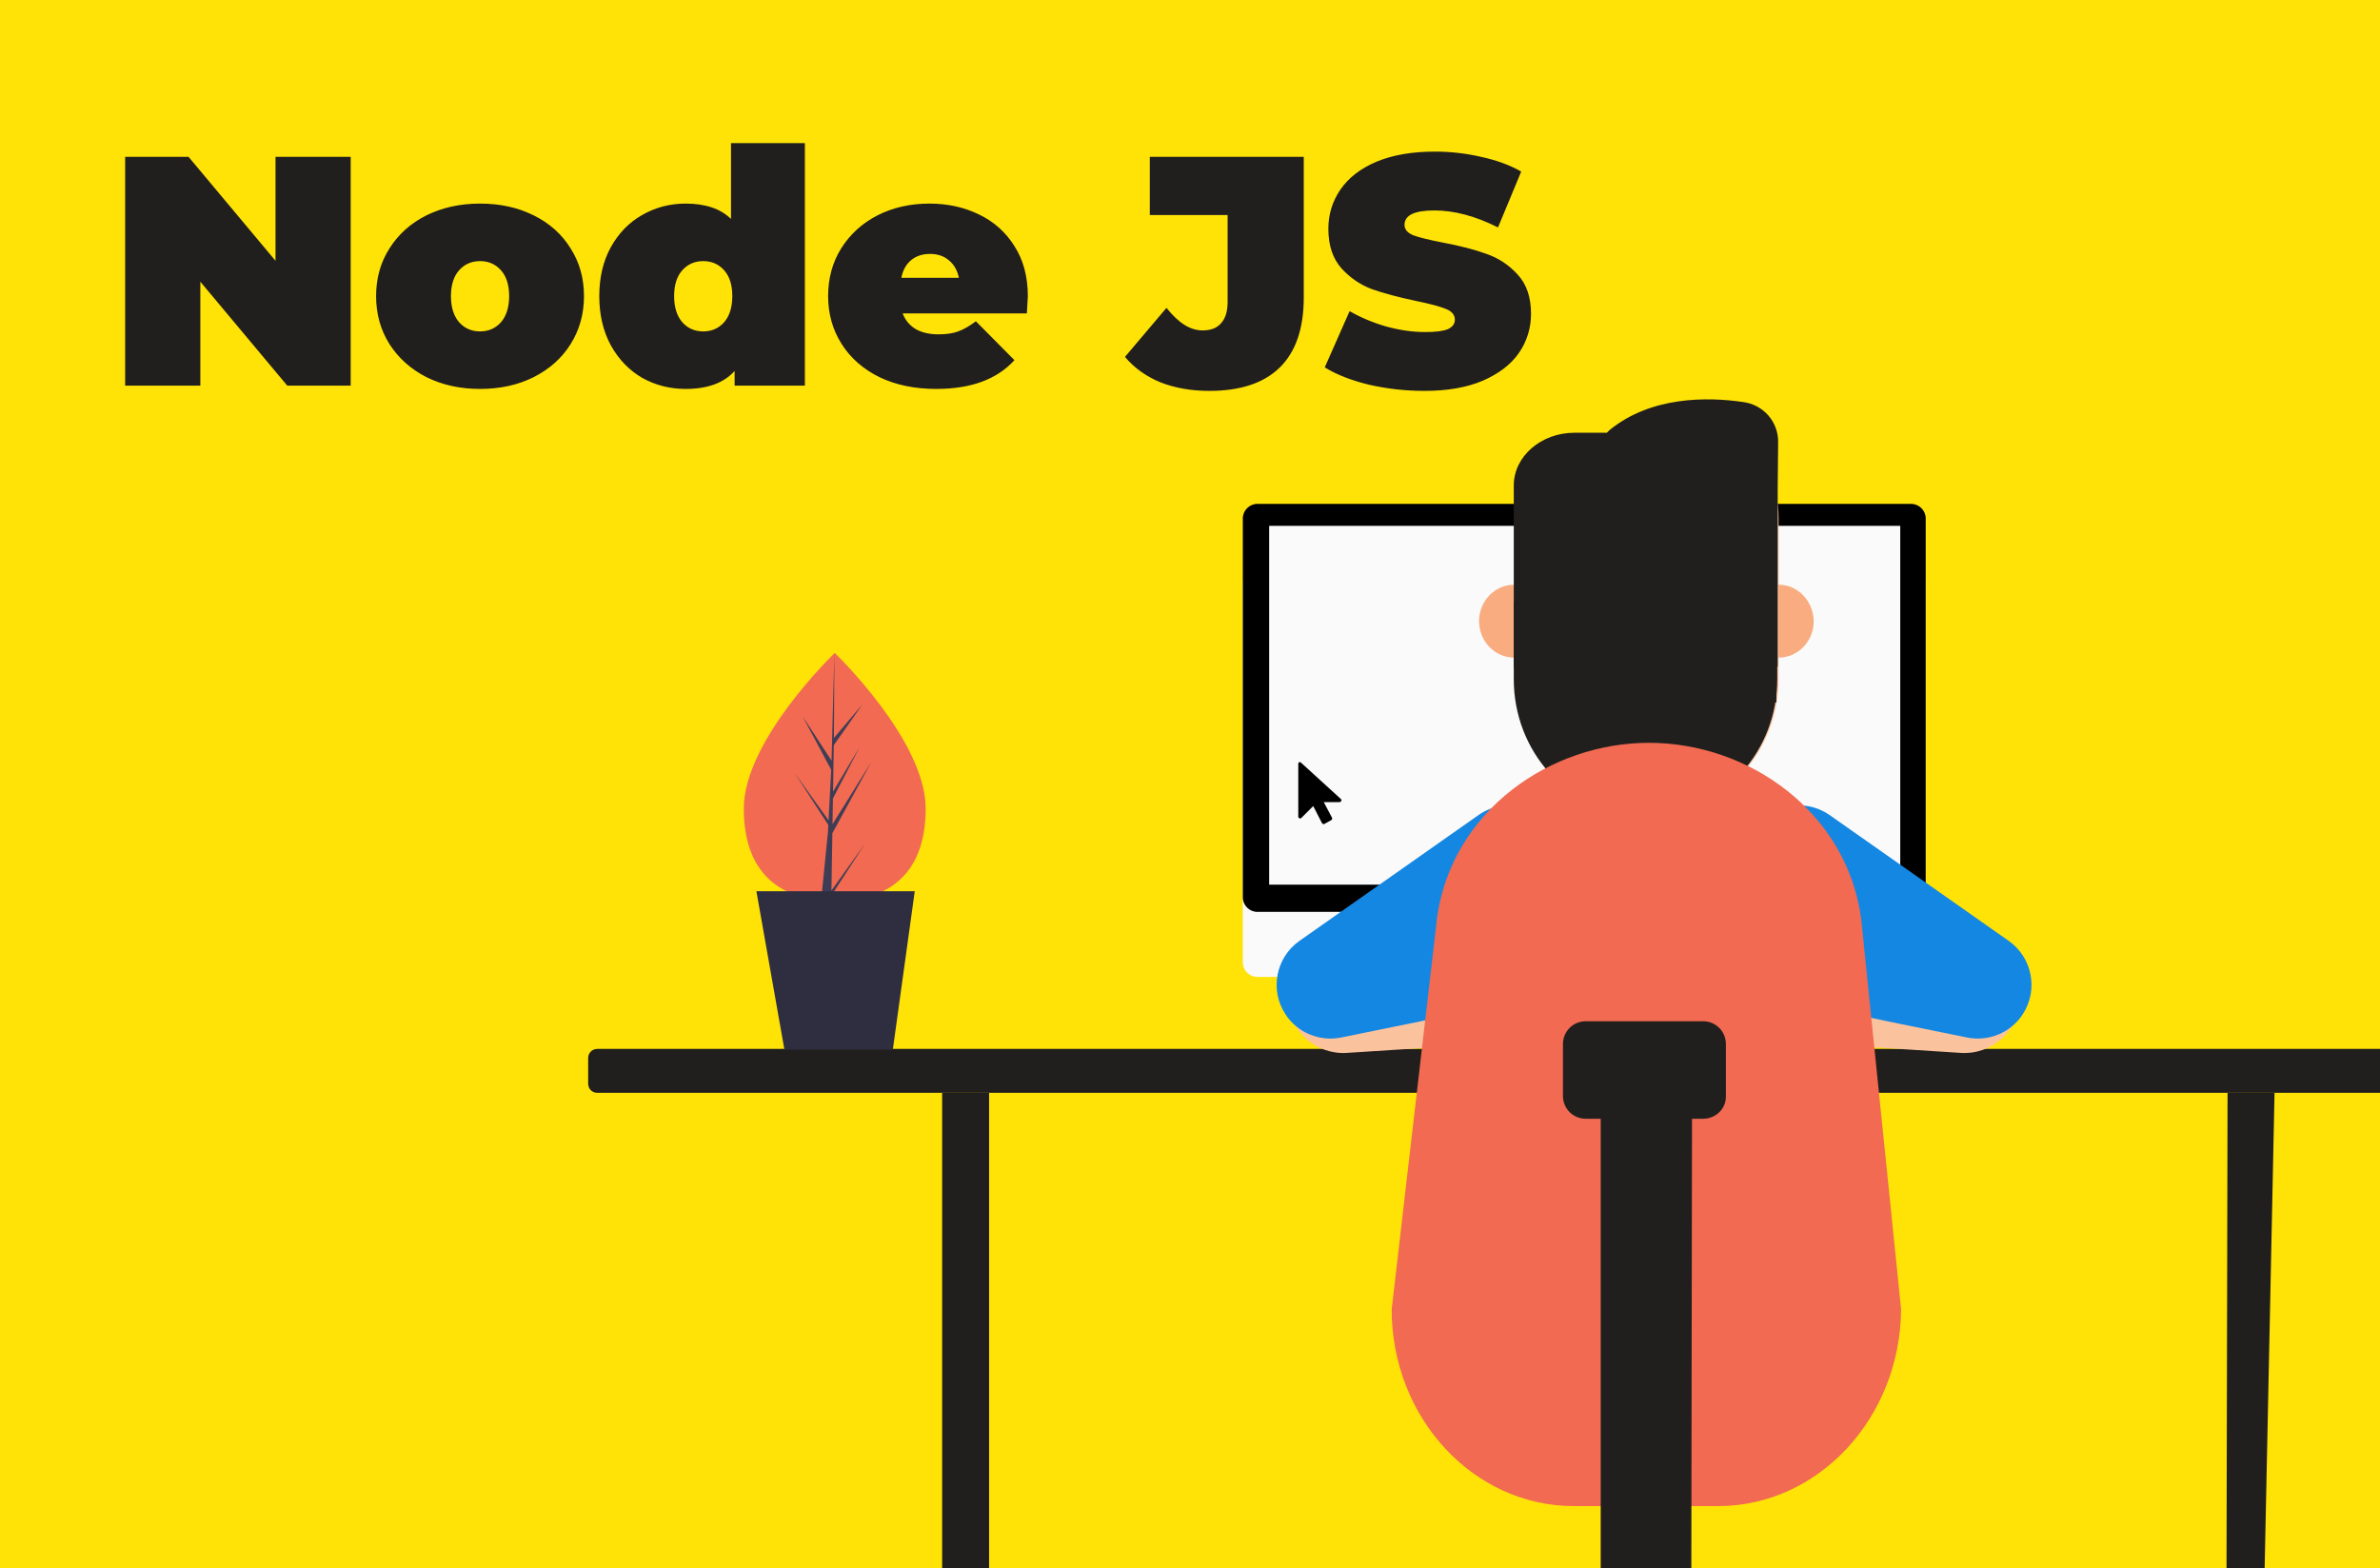 <svg width="648" height="427" viewBox="0 0 648 427" fill="none" xmlns="http://www.w3.org/2000/svg">
<rect x="0" y="0" width="648" height="427" fill="#808080" stroke="none"/>
<g clip-path="url(#clip0_1495_2206)">
<rect width="648" height="427" fill="white"/>
<rect width="648" height="427" fill="white"/>
<rect width="648" height="427" fill="#FFE307"/>
<path d="M95.483 42.7V105H78.217L54.543 76.698V105H34.073V42.7H51.339L75.013 71.002V42.7H95.483ZM130.701 105.89C125.302 105.89 120.437 104.822 116.105 102.686C111.833 100.491 108.481 97.494 106.048 93.697C103.616 89.84 102.399 85.479 102.399 80.614C102.399 75.749 103.616 71.417 106.048 67.62C108.481 63.763 111.833 60.767 116.105 58.631C120.437 56.495 125.302 55.427 130.701 55.427C136.16 55.427 141.025 56.495 145.297 58.631C149.629 60.767 152.981 63.763 155.354 67.62C157.787 71.417 159.003 75.749 159.003 80.614C159.003 85.479 157.787 89.84 155.354 93.697C152.981 97.494 149.629 100.491 145.297 102.686C141.025 104.822 136.16 105.89 130.701 105.89ZM130.701 90.226C133.015 90.226 134.914 89.395 136.397 87.734C137.881 86.013 138.622 83.64 138.622 80.614C138.622 77.588 137.881 75.244 136.397 73.583C134.914 71.922 133.015 71.091 130.701 71.091C128.387 71.091 126.489 71.922 125.005 73.583C123.522 75.244 122.78 77.588 122.78 80.614C122.78 83.64 123.522 86.013 125.005 87.734C126.489 89.395 128.387 90.226 130.701 90.226ZM219.144 38.962V105H200.009V100.995C197.101 104.258 192.651 105.89 186.659 105.89C182.387 105.89 178.441 104.881 174.822 102.864C171.262 100.787 168.414 97.821 166.278 93.964C164.201 90.107 163.163 85.657 163.163 80.614C163.163 75.571 164.201 71.15 166.278 67.353C168.414 63.496 171.262 60.559 174.822 58.542C178.441 56.465 182.387 55.427 186.659 55.427C192.058 55.427 196.182 56.821 199.03 59.61V38.962H219.144ZM191.465 90.226C193.779 90.226 195.677 89.395 197.161 87.734C198.644 86.013 199.386 83.64 199.386 80.614C199.386 77.588 198.644 75.244 197.161 73.583C195.677 71.922 193.779 71.091 191.465 71.091C189.151 71.091 187.252 71.922 185.769 73.583C184.285 75.244 183.544 77.588 183.544 80.614C183.544 83.64 184.285 86.013 185.769 87.734C187.252 89.395 189.151 90.226 191.465 90.226ZM279.849 80.614C279.849 80.911 279.76 82.483 279.582 85.331H245.762C246.474 87.17 247.66 88.594 249.322 89.603C250.983 90.552 253.06 91.027 255.552 91.027C257.688 91.027 259.468 90.76 260.892 90.226C262.375 89.692 263.977 88.772 265.698 87.467L276.2 98.058C271.453 103.279 264.363 105.89 254.929 105.89C249.055 105.89 243.893 104.822 239.443 102.686C234.993 100.491 231.551 97.465 229.119 93.608C226.686 89.751 225.47 85.42 225.47 80.614C225.47 75.749 226.656 71.417 229.03 67.62C231.462 63.763 234.755 60.767 238.909 58.631C243.121 56.495 247.838 55.427 253.06 55.427C257.984 55.427 262.464 56.406 266.499 58.364C270.593 60.322 273.826 63.2 276.2 66.997C278.632 70.794 279.849 75.333 279.849 80.614ZM253.238 69.133C251.161 69.133 249.44 69.697 248.076 70.824C246.711 71.951 245.821 73.553 245.406 75.63H261.07C260.654 73.613 259.764 72.04 258.4 70.913C257.035 69.726 255.314 69.133 253.238 69.133ZM329.255 106.424C324.389 106.424 319.969 105.653 315.994 104.11C312.078 102.508 308.844 100.194 306.293 97.168L317.596 83.818C319.257 85.895 320.889 87.437 322.491 88.446C324.093 89.455 325.754 89.959 327.475 89.959C329.67 89.959 331.331 89.306 332.459 88.001C333.645 86.696 334.239 84.767 334.239 82.216V58.542H313.057V42.7H354.976V80.97C354.976 89.455 352.78 95.833 348.39 100.105C344.058 104.318 337.68 106.424 329.255 106.424ZM387.836 106.424C382.674 106.424 377.631 105.86 372.706 104.733C367.841 103.546 363.836 101.974 360.691 100.016L367.455 84.708C370.422 86.429 373.745 87.823 377.423 88.891C381.102 89.9 384.632 90.404 388.014 90.404C390.922 90.404 392.998 90.137 394.244 89.603C395.49 89.01 396.113 88.149 396.113 87.022C396.113 85.717 395.283 84.738 393.621 84.085C392.019 83.432 389.349 82.72 385.611 81.949C380.805 80.94 376.8 79.872 373.596 78.745C370.392 77.558 367.604 75.66 365.23 73.049C362.857 70.379 361.67 66.789 361.67 62.28C361.67 58.364 362.768 54.804 364.963 51.6C367.159 48.396 370.422 45.874 374.753 44.035C379.144 42.196 384.454 41.276 390.684 41.276C394.956 41.276 399.139 41.751 403.233 42.7C407.387 43.59 411.036 44.925 414.18 46.705L407.861 61.924C401.75 58.839 395.965 57.296 390.506 57.296C385.107 57.296 382.407 58.601 382.407 61.212C382.407 62.458 383.208 63.407 384.81 64.06C386.412 64.653 389.053 65.306 392.731 66.018C397.478 66.908 401.483 67.946 404.746 69.133C408.01 70.26 410.828 72.129 413.201 74.74C415.634 77.351 416.85 80.911 416.85 85.42C416.85 89.336 415.753 92.896 413.557 96.1C411.362 99.245 408.069 101.766 403.678 103.665C399.347 105.504 394.066 106.424 387.836 106.424Z" fill="#211F1D"/>
<path d="M721.283 297.534H162.648C161.213 297.534 160.137 296.458 160.137 295.023V288.088C160.137 286.653 161.213 285.577 162.648 285.577H721.283C722.717 285.577 723.794 286.653 723.794 288.088V295.023C723.794 296.458 722.717 297.534 721.283 297.534Z" fill="#211F1D"/>
<path d="M269.305 297.533H256.511V447.053L269.305 446.016V297.533Z" fill="#211F1D"/>
<path d="M619.288 297.533H606.494L606.096 480.029L615.425 483.125L619.288 297.533Z" fill="#211F1D"/>
<path d="M520.246 265.966H342.325C340.172 265.966 338.379 264.172 338.379 262.02V158.83C338.379 156.678 340.172 154.884 342.325 154.884H520.366C522.518 154.884 524.312 156.678 524.312 158.83V262.02C524.312 264.172 522.518 265.966 520.246 265.966Z" fill="#FAFAFA"/>
<path d="M452.334 280.435C451.617 278.641 451.378 276.728 451.378 274.815V265.967H431.409H430.453H412.517V274.815C412.517 276.728 412.278 278.641 411.561 280.435C410.604 282.946 408.81 285.696 405.582 285.696H430.453H431.409H458.313C455.084 285.576 453.291 282.826 452.334 280.435Z" fill="#9B9B9B"/>
<path d="M520.246 248.27H342.325C340.172 248.27 338.379 246.477 338.379 244.325V141.135C338.379 138.983 340.172 137.189 342.325 137.189H520.366C522.518 137.189 524.312 138.983 524.312 141.135V244.205C524.312 246.477 522.518 248.27 520.246 248.27Z" fill="black"/>
<path d="M517.378 143.166H345.555V240.855H517.378V143.166Z" fill="#FAFAFA"/>
<path d="M353.842 222.802C353.962 222.921 354.201 222.802 354.32 222.682L357.549 219.454L359.94 224.117C360.06 224.237 360.179 224.356 360.299 224.356C360.419 224.356 360.419 224.356 360.538 224.356L362.451 223.28C362.571 223.28 362.69 223.161 362.69 223.041C362.69 222.921 362.69 222.802 362.69 222.682L360.419 218.378H364.723C364.962 218.378 365.082 218.258 365.201 218.019C365.321 217.78 365.201 217.66 365.082 217.541L354.201 207.616C354.081 207.497 353.842 207.497 353.723 207.497C353.603 207.616 353.483 207.736 353.483 207.975V222.443C353.483 222.563 353.603 222.682 353.842 222.802Z" fill="black"/>
<path d="M465.119 280.317L366.832 286.654C358.342 287.252 351.049 280.795 350.57 272.306C349.973 263.816 356.429 256.522 364.919 256.044L463.206 249.707C468.348 249.348 472.772 253.294 473.13 258.435L473.848 270.392C474.207 275.534 470.38 279.958 465.119 280.317Z" fill="#FBC39D"/>
<path d="M402.465 221.965L353.8 256.162C347.343 260.706 345.669 269.554 349.973 276.131C353.202 281.153 359.3 283.664 365.159 282.468C386.562 278.163 435.825 268.12 435.347 266.446C434.988 265.13 429.488 245.64 425.064 229.976C422.194 220.291 410.715 216.106 402.465 221.965Z" fill="#1487E3"/>
<path d="M435.469 280.317L533.756 286.654C542.245 287.252 549.539 280.795 550.017 272.306C550.615 263.816 544.158 256.522 535.669 256.044L437.382 249.707C432.24 249.348 427.816 253.294 427.457 258.435L426.74 270.392C426.381 275.534 430.327 279.958 435.469 280.317Z" fill="#FBC39D"/>
<path d="M498.243 221.965L546.909 256.162C553.365 260.706 555.039 269.554 550.735 276.131C547.507 281.153 541.408 283.664 535.549 282.468C514.146 278.163 464.883 268.12 465.361 266.446C465.72 265.13 471.22 245.64 475.644 229.976C478.395 220.291 489.873 216.106 498.243 221.965Z" fill="#1487E3"/>
<path d="M412.271 159.192C407.01 159.192 402.706 163.616 402.706 169.117C402.706 174.617 407.01 179.041 412.271 179.041C417.533 179.041 421.837 174.617 421.837 169.117C421.718 163.616 417.533 159.192 412.271 159.192Z" fill="#F9AC7F"/>
<path d="M484.253 159.192C478.992 159.192 474.688 163.616 474.688 169.117C474.688 174.617 478.992 179.041 484.253 179.041C489.514 179.041 493.819 174.617 493.819 169.117C493.699 163.616 489.514 159.192 484.253 159.192Z" fill="#F9AC7F"/>
<path d="M445.275 222.086C446.232 222.205 447.188 222.325 448.265 222.325C451.254 222.325 454.243 221.966 457.113 221.249C457.113 221.249 457.113 221.249 457.113 221.129C472.657 217.064 484.255 202.357 484.255 184.899V141.136C484.255 120.451 468.113 123.799 448.384 123.799C428.535 123.799 412.513 120.57 412.513 141.136V184.899C412.274 204.509 426.742 220.532 445.275 222.086Z" fill="#FBC39D"/>
<path d="M476.84 170.55V182.388H464.046C464.046 182.388 460.937 173.898 448.143 173.898C435.349 173.898 432.24 182.388 432.24 182.388H419.446V170.55C419.446 165.887 415.141 164.332 412.152 163.854V184.899C412.152 204.508 426.62 220.531 445.154 222.085L445.034 222.205C445.991 222.324 447.067 222.324 448.023 222.324C448.98 222.324 450.056 222.324 451.013 222.205L450.893 222.085C469.307 220.531 483.895 204.508 483.895 184.899V163.854C481.144 164.332 476.84 165.887 476.84 170.55Z" fill="#211F1D"/>
<path d="M474.568 109.45C464.763 108.015 449.458 107.895 438.219 117.102C437.979 117.341 437.74 117.58 437.501 117.82H428.653C419.565 117.82 412.152 124.276 412.152 132.168V140.299V158.952V181.67C413.826 181.67 415.141 180.236 415.141 178.562V146.636C415.141 146.636 415.739 136.473 424.946 136.473H445.871H446.11H469.905C479.71 136.473 480.905 145.321 481.025 146.517V178.442C481.025 180.236 482.34 181.551 484.014 181.551V158.832V140.179V132.885L484.134 120.45C484.253 114.95 480.188 110.167 474.568 109.45Z" fill="#211F1D"/>
<path d="M483.655 131.091H414.185V191.235H483.655V131.091Z" fill="#211F1D"/>
<path d="M467.751 410.051H428.532C401.15 410.051 378.91 386.017 378.91 356.483L391.345 249.228C395.65 220.651 422.075 202.237 448.978 202.237C476.121 202.237 502.785 221.009 506.731 250.065L517.612 356.483C517.373 386.017 495.133 410.051 467.751 410.051Z" fill="#F16A51"/>
<path d="M457.643 455.648L442.532 450.946L435.824 449.065V295.193C435.824 293.039 437.259 291.316 439.053 291.316H457.467C459.26 291.316 460.695 293.039 460.695 295.193L460.454 456.589L457.643 455.648Z" fill="#211F1D"/>
<path d="M463.686 304.589H431.761C428.293 304.589 425.543 301.839 425.543 298.372V284.262C425.543 280.795 428.293 278.045 431.761 278.045H463.686C467.154 278.045 469.904 280.795 469.904 284.262V298.372C470.024 301.839 467.154 304.589 463.686 304.589Z" fill="#211F1D"/>
<path d="M252.034 220.147C252.034 238.795 240.948 245.306 227.273 245.306C213.598 245.306 202.512 238.795 202.512 220.147C202.512 201.499 227.273 177.775 227.273 177.775C227.273 177.775 252.034 201.499 252.034 220.147Z" fill="#F16A51"/>
<path d="M226.627 226.847L237.181 207.54L226.667 224.399L226.781 217.382L234.054 203.412L226.811 215.524L227.016 202.903L234.805 191.782L227.048 200.919L227.176 177.776L226.406 207.1L218.518 195.028L226.31 209.575L225.573 223.67L225.551 223.296L216.421 210.541L225.523 224.618L225.431 226.381L225.414 226.407L225.422 226.552L223.55 245.362H226.051L226.351 243.843L235.43 229.799L226.373 242.454L226.627 226.847Z" fill="#3F3D56"/>
<path d="M243.09 285.762H213.57L205.941 242.642H249.06L243.09 285.762Z" fill="#2F2E41"/>
</g>
<defs>
<clipPath id="clip0_1495_2206">
<rect width="648" height="427" fill="white"/>
</clipPath>
</defs>
</svg>
